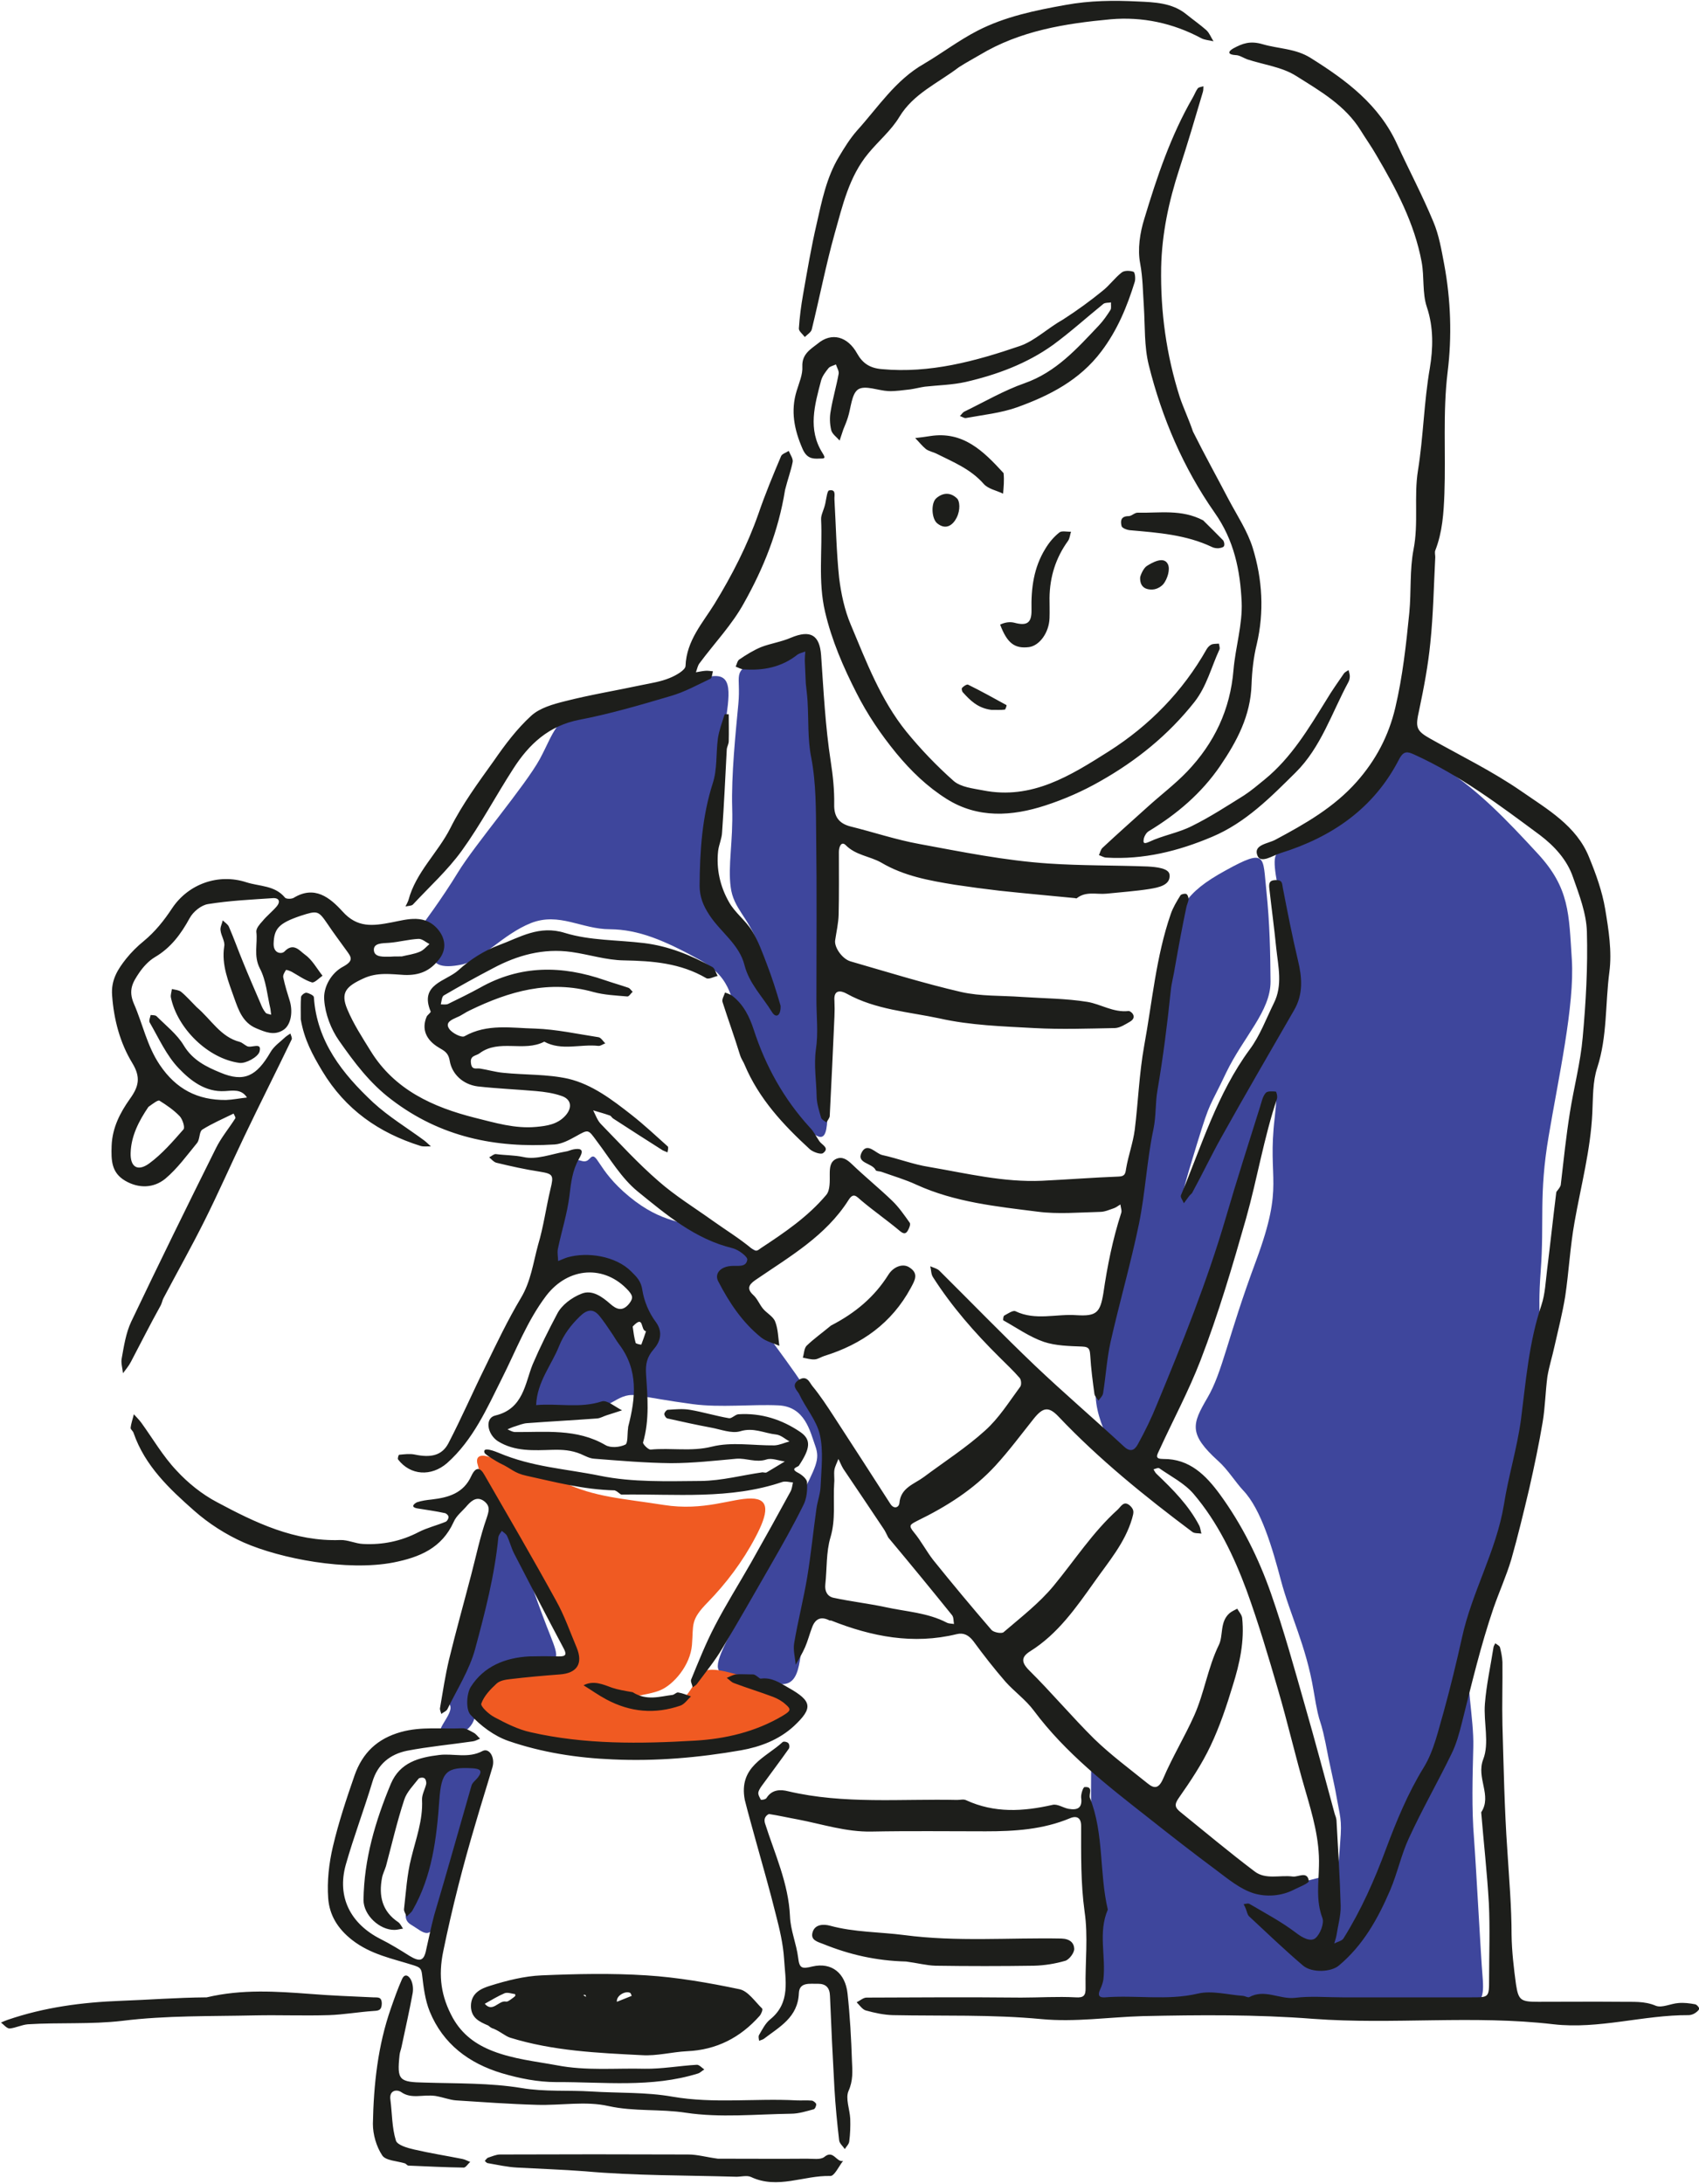 <svg version="1.2" xmlns="http://www.w3.org/2000/svg" viewBox="0 0 688 884" width="688" height="884">
	<title>-e-</title>
	<style>
		.s0 { fill: #3e469c } 
		.s1 { fill: #f05a22 } 
		.s2 { fill: #1d1e1b } 
	</style>
	<g id="-e-">
		<path fill-rule="evenodd" class="s0" d="m478.3 738.8c10.5 8.1 26.3 25.1 32.3 25.6 6 0.4 20.5-3.7 26.2-5.1 5.7-1.3 5-2 5.9-13.6 0.8-9.7 0-9.9-1.9-20.8-0.4-2.2-2.1-9.8-2.8-13.2-3.9-20.7-3.1-9.6-6.1-27.6-3-18-9.5-30.5-13.2-44.5-3.4-12.8-8-28.8-15.3-36.4-3-3.2-6.3-8.5-10-11.8-12.3-11.1-10.6-15.1-4.5-25.6 6.2-10.5 8.1-24.3 19.8-55.7 11.6-31.4 4.4-31.8 7.5-57.9 3.1-26.1-7 6.6-15.9 38.9-8.9 32.3-11.7 34.7-20.5 59-8.9 24.3-13.2 31.4-18.9 39.3-5.7 7.8-16.6-11.3-17.2-24-0.5-12.6 0.5-20.3 5.3-36.5 4.9-16.1 11.6-50.6 14.4-67.4 2.8-16.9 6.4-60.8 10-77.3 3.5-16.5 6.1-22.7 22.9-31.9 16.8-9.3 15-5.6 16.5 8.1 1.4 13.6 1.6 25 1.7 36.9 0 12-10.9 22.2-18 36.9-7 14.8-6.2 10.6-11.7 28.5-5.4 17.8-9.2 29.3-1.6 17.4 7.6-12 11.2-26.7 21.4-43.9 10.2-17.2 17.7-30.6 19.3-35.8 1.6-5.1-1.2-17.5-4.6-32.8-3.4-15.2-4.1-21.1-1.8-22.4 2.3-1.4 11.5-7.9 24.8-16.8 13.2-8.9 24-29.4 24-29.4 0 0 5.7 3.6 19.1 12.4 13.5 8.8 24.5 20.2 37.4 34.2 12.8 13.9 12.5 24.2 13.7 42.7 1.2 18.6-5.5 48.3-9.4 71.7-4 23.5-1.7 34.5-3.2 54.4-1.5 19.9 0.9 21.1-1.6 36.2-2.6 15-9 58.5-13.3 72.3-4.3 13.8-12.1 34.4-13.9 46.3-1.8 12 1.8 25.9 1.5 37.9-0.3 12.1-0.7 24.9 0.3 37.1 0.9 12.2 2.8 48.3 3.4 55 0.5 6.7 1.2 13.1-8 13.4-9.1 0.3-128.3-1.4-136.4 0.1-8 1.4-13.9-0.8-13.5-6.7 0.3-6 1.5-28.3 0.3-41.4-1.3-13-0.8-54.1-0.8-54.1 0.5 0.5 25.8 20.1 36.4 28.3zm-281.7-26.7c4.2-0.2-2.3 14.6-4.5 20-2.2 5.4-9.8 28.3-13.7 41.3-3.9 13.1-6.4 8.9-12.1 5.5-5.6-3.5 1.9-11.5 4.5-22.9 2.5-11.3 6.8-39.3 6.8-39.3 0 0 14.8-4.3 19-4.6zm11.2-87.7c4.9 8.6 7 16.4 11.9 29.4 4.8 13 7.7 17 3.5 19-4.3 2.1-16 0.9-23.2 4.2-7.1 3.2-8 8.4-7.6 15.8 0.3 7.4-7.9 10.9-12.8 9.6-4.9-1.3 4.7-8.8 2.5-12.5-2.1-3.7 4.7-12.6 8.5-23.4 3.9-10.8 8.7-49.9 8.7-49.9 0 0 3.6-0.8 8.5 7.8zm129.5-42c0 0-3.4 26.4-5.3 38.7-1.8 12.3-3.4 24.2-6 36-2.5 11.9-0.8 25.2-9.9 24.5-9.1-0.7-17.3-2.7-22-3.8-4.8-1.2-5.7-3.7 4.8-22.2 10.4-18.6 17.9-34.4 24.7-48.3 6.8-13.9 8.6-16.4 6.5-22.2-2.1-5.8-4.1-15.8-14.9-16.3-10.8-0.5-23.4 1-34.7-0.5-11.2-1.5-15.5-2.5-23.2-3.6-7.8-1-10.4 6.8-22.1 6-11.7-0.8-24.2 9.8-20.2-2.6 4-12.4 13.3-38.3 20.5-39.6 7.2-1.3 13.9 3.1 17.6 10.8 3.6 7.7 12 8.3 10.4 0.6-1.6-7.7-3.3-9.6-5.2-15.6-2-6-2.4-11.6-13.6-12.7-11.1-1.2-22.8 8.1-21.8-2.6 1-10.6 4.3-24 7.3-34 3-10.1 5.2-2.4 8.5-6 3.3-3.7 2.6 4.2 16.1 15.3 13.5 11.1 21.9 9.7 33.2 14.4 11.2 4.7 26.6 8.8 18 12.9-8.7 4.1-13.3 3.1-6.2 13.5 7.1 10.4 21.9 29.4 28.2 39.7 6.4 10.3 9.3 17.6 9.3 17.6zm-166.5-207.8c0 0 8-10.6 14.7-21.6 6.7-11 27.2-35 33.1-45.8 5.8-10.8 6.2-16.7 18.8-20.6 12.6-3.8 35.1-8.1 46.8-11.9 11.7-3.8 11.7 2.7 10 14.9-1.7 12.1-1.1 17.8-3.6 39.9-2.5 22.2-7.4 24.1 0.2 35.5 7.6 11.4 11.3 15.5 15.8 26 4.4 10.4 4.4 1.6 0.3-9.1-4-10.8-9.9-14.2-11-22.8-1.2-8.7 1-18.5 0.6-32-0.4-13.5 1.4-30.5 2.5-42.3 1.1-11.8-2.7-12.7 6.9-17.3 9.6-4.6 20.5-14.1 21.8-5.5 1.3 8.5 10.3 66.6 8.1 91-2.2 24.4-0.5 60.7-0.7 81.5-0.2 20.7 1.7 32.1-8.5 21.8-10.2-10.4-22.1-29.2-26.4-39.9-4.3-10.7-2.8-20.2-17-28-14.2-7.8-24.6-12.2-36.2-12.3-11.5 0-20.5-7-32-2.5-11.5 4.6-20 15.2-28.1 16.8-8.1 1.7-12.6 0.2-11.7-5.8 0.9-6-4.4-10-4.4-10z"/>
		<path fill-rule="evenodd" class="s1" d="m194.6 599.4c0 0 16.2 27.3 21.5 36.6 5.3 9.3 14.4 28.3 15.3 31.4 0.9 3-4.7 7.7-11.7 7.8-7 0.1-23.1 6.5-25.4 9.8-2.3 3.3-2 11.6 14.2 17 16.2 5.4 71.4 7.1 88.2 3.7 16.9-3.4 28.8-11.2 26.3-15.5-2.5-4.2-13.9-10.1-19.1-11.1-5.3-1-16-5.3-19.4-2.2-3.3 3.2-5.9 11-10.2 11.7-4.2 0.7-12.2 2.7-18.4 0.4-6.3-2.2 6.5-2.6 11.7-5 5.2-2.3 11.9-9.9 12.6-18.2 0.7-8.4-0.8-10 6.5-17.4 7.3-7.5 14-16.3 19.2-26.2 5.2-9.8 6-15.6-1.7-15.7-7.8-0.1-19.1 5.2-35.5 2.6-16.4-2.6-28-3.1-40.6-9.2-12.6-6.2-18.3-4.4-26-8.5-7.7-4-9.7-2-8.7 1.3 1 3.2 1.2 6.7 1.2 6.7z"/>
		<path fill-rule="evenodd" class="s2" d="m290.7 873.7c12.7 0 24.4 0.1 36.2 0 2.4 0 5.4 0.5 6.9-0.7 3.7-3.1 4.9 2.3 7.6 1.6-1.7 2.1-3.5 6.2-5.2 6.1-10.7-0.3-21.3 5.5-32.1 0.4-1.7-0.8-4.2 0-6.3-0.1-20.3-0.6-40.7-0.4-60.9-2.2-9.2-0.7-18.3-1-27.4-1.5-4-0.2-8-1.1-12-1.8-0.4 0-0.8-0.6-1.2-0.9 0.5-0.5 0.8-1.1 1.3-1.3 1.6-0.5 3.3-1.3 4.9-1.3 25.4-0.1 50.8-0.1 76.2 0 3.7 0 7.4 1.1 12 1.7zm-114.4-25.4c-5.2-0.7-9.7 1.4-13.9-1.6-1.7-1.1-4.9-0.8-4.3 3.2 0.7 5.5 0.6 11.2 2.2 16.4 0.5 1.9 4.8 3.1 7.5 3.7 6.4 1.5 12.9 2.5 19.4 3.8 1.1 0.2 2.1 0.8 3.2 1.2-0.9 0.8-1.8 2.3-2.6 2.3-7.5-0.1-14.9-0.5-22.4-0.8-0.5 0-0.9-0.7-1.4-0.9-3.2-1-7.8-1.1-9.2-3.2-2.4-3.6-3.8-8.5-3.8-12.8 0.3-15.9 2-31.7 7.3-46.8 1.4-4 2.8-8 4.5-11.8 1.3-2.8 3.1-0.9 3.7 0.5 0.7 1.5 0.9 3.5 0.6 5.2-1.3 7.2-3 14.5-4.5 21.7-0.2 1.1-0.7 2.2-0.8 3.3-1.1 10.3-0.2 11 10.3 11.2 13 0.4 26.3 0.1 39.1 2.2 9.5 1.6 18.9 0.8 28.3 1.4 11 0.7 22.1 0.2 32.8 2.1 16.8 2.9 33.5 0.6 50.2 1.5 2.1 0.1 4.2-0.1 6.3 0.1 0.6 0.1 1.6 0.9 1.7 1.4 0.1 0.7-0.5 2-1 2.1-3 0.8-6.1 1.8-9.2 1.8-14.2 0.2-28.7 1.7-42.6-0.4-10.4-1.6-20.9-0.4-31.3-2.7-9.2-2.1-19.3-0.2-29-0.5-10.9-0.3-21.9-1.1-32.8-1.8-2.5-0.2-4.9-1.2-8.3-1.8zm125.3-119.8c-2.6-13.6 8.5-17.1 15.3-23.4 0.4-0.4 1.9-0.1 2.3 0.4 0.5 0.4 0.6 1.8 0.2 2.3-3.3 4.7-6.8 9.3-10.2 14-0.8 1.1-1.8 2.3-2.1 3.6-0.2 0.9 0.5 2.1 1 3 0.2 0.2 2-0.1 2.3-0.7 2.2-3.5 5.7-3.5 8.8-2.7 22.6 5.3 45.6 3 68.4 3.5 1.2 0 2.6-0.4 3.6 0.1 11.5 5.3 23.1 4.6 35 1.9 2-0.5 4.3 1.2 6.5 1.6 3.5 0.6 5.7-0.2 5.1-4.6-0.1-1.4 0.8-4.2 1.4-4.2 3.8-0.3 1.5 2.9 2.2 4.5 5.7 14.5 3.7 30.2 7.2 45.1-4 9.2-0.7 18.9-1.8 28.3-0.2 1.3-0.7 2.7-1.3 4-1.1 2.3-0.5 3.4 2 3.2 12.5-1 25 1.4 37.5-1.5 5.7-1.4 12.3 0.5 18.4 0.9 0.9 0.1 1.9 0.8 2.5 0.5 6.2-3.4 12.3 1 18.5 0.3 6.3-0.8 12.7-0.2 19.1-0.2q26.3 0 52.6 0c6.8 0 6.9 0 6.9-7.3 0-10.3 0.4-20.6-0.1-30.8-0.7-12.3-2.1-24.6-3.1-36.8 4.5-6.8-2.1-13.8 0.8-21.4 2.6-6.6 0.1-15 0.7-22.5 0.6-7.7 2.3-15.3 3.5-23 0.1-0.5 0.5-1 0.7-1.5 0.7 0.5 1.7 1 1.9 1.6 0.5 2 0.9 4 1 6 0.1 8.4-0.2 16.9 0 25.4 0.5 17 0.8 34 2 51 0.7 11.3 1.7 22.6 1.7 34 0.1 6.7 0.9 13.5 1.8 20.1 1 6.5 2 7 9.1 7 11.2 0 22.4-0.1 33.6 0 4.6 0.1 9.2-0.4 13.9 1.6 2.5 1 6.1-0.9 9.2-1.1 2.3-0.2 4.5 0.1 6.7 0.5 0.7 0.1 1.7 1.3 1.7 1.8-0.2 0.7-1.1 1.4-1.9 1.9-0.7 0.4-1.6 0.7-2.4 0.7-18.3-0.1-36.3 5.8-54.7 3.7-32.4-3.8-65 0.2-97.3-2.2-23.1-1.8-46.1-1.6-69.1-1.1-13.7 0.4-27.4 2.5-41 1.2-20-1.9-40.1-1.2-60.1-1.6-3.7-0.1-7.4-0.9-11-1.9-1.4-0.4-2.5-2.1-3.7-3.3 1.4-0.7 2.7-1.9 4-1.9 20.8-0.1 41.7-0.2 62.6 0 7.4 0 14.7-0.5 22.1-0.1 3.1 0.2 4.1-0.6 4-3.9-0.2-10.2 1.1-20.7-0.4-30.8-1.6-11.6-1.4-23.1-1.4-34.7 0-4.1-2.7-3.9-4.5-3.1-11 4.6-22.5 5.3-34.1 5.3-15.5 0-30.9-0.2-46.3 0.1-10.3 0.2-19.9-3-29.8-4.9-3.9-0.7-7.8-1.6-11.7-2.2 0 0-2.5 0.9-1.6 3.8 3.9 12.3 9.5 24.2 10.1 37.6 0.2 5.6 2.6 11.1 3.3 16.7 0.5 4.3 1.4 4.7 5.8 3.6 7.8-1.8 13.3 2.7 14.2 10.9 1 9.1 1.5 18.3 1.8 27.4 0.2 4 0.5 7.9-1.4 12.1-1.3 3 0.5 7.4 0.7 11.2 0.1 3.1 0 6.2-0.4 9.2-0.1 1.1-1.2 2.1-1.8 3.1-0.8-1.2-2.2-2.3-2.3-3.6-0.8-6.9-1.5-14-1.9-21-0.7-12.4-1.3-24.9-1.8-37.3-0.1-3.4-1.6-5-4.9-5-3.2 0.1-7.5-0.8-7.7 3.8-0.4 9.8-7.8 13.6-14.2 18.5-0.6 0.4-1.3 0.5-1.9 0.8-0.1-0.8-0.4-1.8 0-2.4 1.3-2.2 2.5-4.7 4.5-6.3 8.4-6.8 6.1-16 5.6-24.6-0.4-6-1.8-11.9-3.3-17.7-2.5-10.1-5.4-20.1-8.2-30.2-1.4-5.2-2.9-10.3-4.4-16.3zm-125.8 46.7c5.3-17.8 10.1-35.1 15.1-52.4 0.3-1.3 1.8-2.3 2.7-3.5 2-2.7 0.7-3.4-2.1-3.6-10.9-0.7-12.8 1.6-13.6 12.9-1.1 15.4-2.9 30.7-10.8 44.5-0.5 1-1.6 1.7-2.4 2.6-0.4-1-1.2-2.1-1.1-3 0.8-6.9 1.2-13.9 2.9-20.6 1.9-7.8 4.8-15.4 4.4-23.6-0.1-2.2 1.2-4.3 1.7-6.5 0.1-0.8-0.2-2-0.8-2.3-0.5-0.4-2-0.2-2.3 0.2-2.1 2.7-4.8 5.4-5.8 8.5-2.9 8.8-5 17.9-7.4 26.9-0.5 1.6-1.3 3.1-1.6 4.7-1.4 7.3 0 13.6 6.6 18 0.8 0.6 1.3 1.7 1.9 2.6-1.1 0.1-2.3 0.5-3.4 0.5-6.1 0.1-12.6-6-12.6-12.1 0.2-16.5 4.8-32 11.1-47.1 3.7-8.6 11.3-10.6 19.6-11.6 5.7-0.7 11.7 1.5 17.5-1.6 2.7-1.4 5.2 2.6 4 6.6-2.2 7.5-4.6 15-6.8 22.6-5.1 17.1-9.5 34.3-13.1 51.8-2.1 10.1-0.9 18.4 3.9 27.1 3.8 6.7 9.3 10.7 16.3 13.4 8.3 3.2 17.1 4.1 25.8 5.7 11.9 2.3 23.7 1.1 35.6 1.4 7 0.1 14-1.2 21-1.6 1-0.1 2.1 1.2 3.1 1.9-0.9 0.5-1.6 1.3-2.5 1.6-18.9 5.9-38.3 3.4-57.5 3.5-7.4 0-14.9-1.5-22-3.6-13.3-4-23.8-11.8-29.2-25-1.9-4.7-2.5-9.9-3.1-15-0.3-2.6-1.1-2.9-3.5-3.7-8.5-2.7-17.2-4.3-24.8-10.2-6-4.7-9.2-10.2-9.7-16.9-0.5-6.9 0.3-14.1 1.9-20.9 2.3-9.8 5.5-19.4 8.8-28.9 3.2-9 9.1-14.8 18.8-17.5 8.3-2.3 16.5-1.1 24.7-1.5 1.5-0.1 3.2 1 4.7 1.8 1 0.5 1.7 1.6 2.6 2.4-1 0.4-2 1-3 1.1-8.9 1.3-17.8 2.1-26.6 3.8-6.8 1.4-11.9 5.4-14 12.6-3.4 11.3-7.6 22.3-10.8 33.6-3.6 13 1.9 23.8 14.1 30 4 2 7.9 4.4 11.7 6.8 4.3 2.6 5.9 2.1 6.8-2.6 1-4.4 1.9-8.8 3.2-13.8zm24.1 45.9c-1.4-0.4-1.7-1-2.2-1.3-3.5-1.5-6.9-3-7-7.8 0-5.4 4.2-7.2 7.8-8.3 6.7-2.1 13.8-3.9 20.8-4.2 14.2-0.6 28.4-0.9 42.5 0 12.6 0.8 25.2 3 37.6 5.6 3.5 0.7 6.3 5 9.2 7.8 0.4 0.4-0.3 2.2-1 3-7.8 8.8-17.5 13.8-29.4 14.3-6.1 0.3-12.2 2-18.3 1.6-17.9-0.9-36-1.7-53.4-7.1-2-0.7-3.8-2.4-6.6-3.6zm-116.2-12.7c14.4-3.4 28.3-2.4 41.8-1.4 8.5 0.7 17.1 1 25.6 1.4 1.8 0.1 3.5-0.4 3.5 2.6-0.1 2.5-1.1 2.8-3.2 2.9-6.1 0.4-12.2 1.5-18.3 1.7-10 0.3-20-0.1-29.9 0.1-17.9 0.4-36 0-53.6 2.2-12.9 1.5-25.6 0.6-38.3 1.4-2.5 0.2-5 1.5-7.4 1.7-1.2 0-2.4-1.6-3.5-2.4 0.9-0.4 1.8-0.8 2.7-1.1 14.9-5.1 30.1-7.1 45.9-7.7 11.2-0.4 22.5-1.3 34.7-1.4zm124.3 0c0.3-0.2 0.5-0.4 0.7-0.7 0-0.1-0.1-0.5-0.1-0.6-1.4-0.2-3-0.8-4.2-0.4-2.8 1.2-5.4 2.8-8.1 4.3 3.2 3.7 5.6-1.4 8.5-0.9 0.7 0.2 1.6-0.5 3.2-1.7zm41.8 1.8q2.3-0.9 4.5-1.8 0.8-0.3 1.5-0.6c-0.2-0.4-0.3-1-0.6-1.2-1.8-1-5.7 1-5.4 3.6zm-13.6-2.7l1.1 0.7c-0.1-0.5-0.1-1.1-1.1-0.7zm395.8-327.8c1.2-10.4 2.2-19.9 3.7-29.3 1.6-10.2 4.3-20.2 5.2-30.5 1.3-14.2 2.1-28.5 1.7-42.8-0.2-7.4-3.1-14.9-5.6-22-2.4-7.1-7.6-12.7-13.4-17.1-16.2-12-32.4-24.2-50.9-32.6-2.7-1.2-4.3-1.7-6.2 2-10.2 19.8-27.1 31.4-48 37.9-3 0.9-8 4.4-9.3 1-1.8-4.4 4.2-4.8 7.2-6.4 12-6.4 23.8-13.1 33-23.5 7.7-8.7 12.9-18.5 15.6-29.9 3-12.7 4.4-25.6 5.7-38.6 0.8-8.5 0.1-17.2 1.7-25.5 2.1-10.7 0.1-21.5 1.8-32 2.2-13.7 2.4-27.6 4.8-41.4 1.3-7.8 1.6-16.4-1.2-24.7-1.9-5.6-1-12.2-2.1-18.2-2.9-15.7-10.3-29.6-18.3-43.2-2-3.5-4.3-6.7-6.4-10.1-6.3-10.2-16.5-16-26.2-22.1-5.7-3.6-13.1-4.5-19.8-6.7-1.6-0.6-3.1-1.7-4.7-1.7-3.3-0.2-3-1.5-0.9-2.7 3.7-2 6.8-3.2 11.9-1.7 6.5 1.9 13.4 1.7 19.5 5.6 14.4 9 27.7 18.9 35 35 4.8 10.4 10.2 20.6 14.6 31.2 2.3 5.4 3.3 11.4 4.4 17.2 2.7 14.5 3.2 29.3 1.4 43.7-2 16.5-0.7 32.8-1.3 49.2-0.3 7.9-0.8 15.6-3.7 23-0.3 0.8 0 1.8 0 2.7-0.6 11.6-0.8 23.2-2 34.7-0.9 9.1-2.6 18.1-4.5 27.1-1.6 7.1-1.4 8.4 4.7 11.8 12.3 6.9 25 13.1 36.6 21.1 10.5 7.3 22.4 14 27.5 26.8 2.8 6.8 5.3 13.8 6.5 20.9 1.4 8.4 2.8 17.2 1.7 25.5-1.7 12.9-0.8 26.1-4.9 38.7-1.9 5.7-1.7 12.2-2 18.3-0.7 15-4.6 29.5-7.2 44.2-1.8 10-2.3 20.2-3.8 30.2-1.1 6.7-2.8 13.4-4.3 20-0.9 4.2-2.2 8.2-2.9 12.4-0.8 6.1-0.9 12.3-1.9 18.3-1.5 9-3.4 17.9-5.4 26.8-2.3 9.7-4.6 19.3-7.3 28.8-2 6.7-4.9 13.1-7.2 19.7-5.2 15.2-8.9 30.9-12.8 46.4-1.1 4.4-2.3 8.8-4.3 12.8-5.5 11.3-11.8 22.3-17.1 33.8-3.2 6.8-4.7 14.3-7.7 21.3-4.9 11.4-10.9 22.2-20.7 30.4-3.1 2.7-11 3.1-14.6 0-7.5-6.4-14.6-13.2-21.8-19.9-0.7-0.7-0.9-2-1.3-3q-0.4-1-0.9-1.9c0.8-0.1 1.8-0.5 2.4-0.1 6.3 3.7 12.9 7.2 18.7 11.6 2.7 2.1 5.9 3.8 7.9 2.3 2-1.6 3.7-6.1 2.9-8.2-2.7-7.1-1.5-14.2-1.4-21.2 0.3-10.6-2.6-20.4-5.5-30.4-4-13.6-7.1-27.3-11.1-40.9-3.9-13.4-7.9-26.9-12.7-40.1-5.2-14-11.7-27.6-21.5-39.1-3.7-4.3-9.1-7-13.8-10.3-0.5-0.4-1.6 0.2-2.4 0.4 0.4 0.6 0.7 1.4 1.3 1.9 6.6 6.3 13 12.7 17.3 21 0.4 0.9 0.5 2.1 0.8 3.1-1.3-0.2-2.8 0-3.7-0.7-19.1-14.3-37.7-29.3-54.2-46.7-4-4.2-6.3-3.7-10 0.9-5.1 6.4-10 13-15.5 19-8.9 9.7-19.9 16.6-31.6 22.3-3.1 1.6-3.7 1.9-1.4 4.7 2.9 3.5 5 7.6 7.8 11.2q11.6 14.4 23.6 28.3c0.9 1 4.1 1.6 4.9 0.9 7-6 14.4-11.7 20.2-18.7 8.6-10.4 15.9-21.8 26-30.9 1.4-1.3 2.5-3.9 5.1-1.5 1.7 1.7 1.4 2.7 0.7 5.2-2.9 9.8-9.5 17.4-15.2 25.5-7.4 10.4-14.8 21.1-26 28.1-3.5 2.2-3.9 4.3-0.5 7.7 9.1 9 17.3 18.8 26.4 27.8 6.7 6.5 14.3 12.1 21.6 18 2.7 2.2 4.5 2.2 6.3-1.9 3.7-8.7 8.7-16.9 12.6-25.6 4.1-9.2 5.5-19.4 10-28.6 1.8-3.7 0.3-9.2 4.2-12.7 0.9-0.8 2.1-1.3 3.2-1.9 0.7 1.2 1.8 2.4 2 3.7 1 9.4-1 18.5-3.8 27.4-2.5 8.3-5.3 16.6-9 24.4-3.5 7.4-8.1 14.3-12.8 21-2 2.8-1.6 4 0.6 5.8 9.9 8 19.8 16.3 30 24 4.5 3.5 10.3 1.4 15.5 2.1 2.2 0.3 5.9-2.4 6.5 1.8 0.1 0.9-3.8 2.4-6 3.5-5.2 2.7-11.3 3-16.3 1.5-5.5-1.7-10.4-5.8-15.2-9.4-9.3-6.9-18.4-14-27.5-21.2-16.7-13.1-33.5-26.1-46.4-43.4-3.2-4.3-7.8-7.6-11.4-11.6-4.6-5.3-8.9-10.8-13-16.4-1.9-2.5-4-3.6-6.8-2.9-17.6 4.3-34.4 1-50.8-5.5-0.2-0.1-0.6 0.1-0.8-0.1-3.6-1.8-5.8-0.4-7 3-1 2.6-1.7 5.4-2.8 7.9-1.1 2.5-2.5 4.8-3.8 7.1-0.2-2.9-1.1-5.9-0.6-8.8 1.5-8.9 3.8-17.8 5.3-26.8 1.5-9.1 2.4-18.3 3.7-27.5 0.4-3.1 1.6-6.1 1.7-9.2 0.3-7 1.2-14.2-0.3-20.8-1.3-5.8-5.8-10.9-8.4-16.5-0.6-1.3-3.5-3.4-0.3-5.6 3.4-2.3 4.5 0.9 5.6 2.3 3.3 4 6.1 8.3 8.9 12.6 7.6 11.7 15.2 23.4 22.7 35.1 1.5 2.4 3.5 1.5 3.7-0.2 0.5-6.3 6-7.7 9.9-10.6 8.3-6.2 17.2-11.9 24.8-18.8 5.6-5 9.7-11.6 14.2-17.7 0.6-0.7 0.5-2.8-0.2-3.6-2.5-2.9-5.4-5.6-8.2-8.4-10-9.9-19.3-20.5-26.9-32.4-0.8-1.2-0.7-2.9-1.1-4.4 1.3 0.6 2.8 0.9 3.7 1.8 12.9 12.8 25.5 25.8 38.7 38.4 11.8 11.2 24.2 21.8 36.2 32.9 3 2.7 4.6 0.6 5.6-1.3 2.8-5.1 5.4-10.4 7.6-15.9 10.3-24.8 20.3-49.7 27.9-75.6 4.4-15.1 9.2-30 13.9-45 0.6-1.9 1-4 2.2-5.4 0.7-0.9 2.7-0.7 4.1-0.6 0.3 0 0.8 2 0.5 2.9-5.3 15.8-8 32.4-12.5 48.4-5.5 19.3-11.2 38.7-18.5 57.6-4.8 12.4-11 23.9-16.5 35.9-1.2 2.5-2.1 3.9 1.5 3.9 10.6-0.1 17.2 6.6 22.8 14.2 9 12.3 15.8 26 20.8 40.3 5.2 14.9 9.4 30.1 13.7 45.2 4.2 14.6 8.1 29.3 12.1 44 0.3 0.8 0.6 1.6 0.7 2.5 0.6 11.5 1.4 23.1 1.7 34.6 0.1 4-1.1 8-1.7 12-0.2 1.1-0.6 2.2-0.9 3.3 1.3-0.7 3-1 3.7-2 7.2-11.5 12.6-23.7 17.3-36.4 4.2-11.2 8.8-22.4 15.2-32.8 4.2-6.8 5.9-15.1 8.2-22.9 2.7-9.8 5.1-19.7 7.3-29.6 4-18.5 13.9-35.1 17-53.9 1.8-11.5 5.3-22.7 6.9-34.4 2-15.5 3.2-31.3 8.3-46.4 1.5-4.5 1.7-9.6 2.3-14.4 1.3-10.4 2.4-20.8 3.7-31.2 0.2-0.7 1.2-1.3 1.8-2.9zm-265.1 314.2c-12.1-0.3-22.9-2.8-33.3-7-2.5-1-5.6-1.6-4.5-5 1-3.1 4.4-3.2 7-2.5 9.9 2.7 20.1 2.5 30.1 3.8 21.2 2.8 42.4 1 63.6 1.4 3.5 0.1 5.1 1.8 5.2 4.1 0.1 1.6-2 4.4-3.6 4.9-4.1 1.2-8.5 1.9-12.7 2q-19.9 0.3-39.9 0c-3.6-0.1-7.3-1.1-11.9-1.7zm-61.7-116.2c1.6 0.6 2.3 1.8 2.9 1.7 4.4-0.6 7.7 1.7 11.2 3.7 9.6 5.4 10 8.2 2.2 15.5-6.1 5.6-13.6 8.4-21.4 9.8-17.2 3-34.5 4.5-52 3.7-14.4-0.6-28.7-2.8-42.3-7.5-5.7-2-11.2-6.1-15.3-10.6-1.9-2.1-1.6-8.4 0.1-11.2 5.3-8.4 14-11.9 23.8-12.4 3.9-0.1 7.8-0.1 11.8 0 3.3 0.1 3.3-1 1.8-3.7-6.7-12.6-13.3-25.3-19.9-38.1-1.1-2.2-1.7-4.7-2.8-7-0.4-0.8-1.4-1.4-2.1-2-0.5 0.8-1.3 1.7-1.4 2.6-1.5 15.4-5.4 30.4-9.4 45.2-2.3 8.5-7.3 16.3-11.2 24.3-0.4 0.9-1.7 1.3-2.5 2-0.2-0.9-0.7-1.7-0.5-2.5 1.1-6.5 2.1-13 3.6-19.4 2.8-11.5 6-22.9 9-34.4 2-7.6 3.6-15.4 6.2-22.8 1-3 1.6-4.9-0.8-6.9-2.8-2.2-5-0.6-6.9 1.5-1.9 2.3-4.5 4.2-5.6 6.8-4.8 10.6-13.8 14.3-24.4 16.4-18.7 3.6-45.6-1.5-60.6-8.1-7.2-3.2-14.1-7.6-20-12.8-10.1-8.9-20-18.2-24.6-31.5-0.2-0.8-1.3-1.5-1.2-2.1 0.2-1.9 0.9-3.7 1.3-5.5 1 1.1 2.1 2.2 3 3.4 4.7 6.5 8.8 13.6 14.3 19.4 4.6 5 10.3 9.6 16.4 12.8 15.5 8.3 31.5 16 49.9 15.3 3.1-0.1 6.2 1.5 9.3 1.6 7.8 0.4 15.3-1.1 22.4-4.8 3.5-1.8 7.4-2.7 11-4.2 0.6-0.3 1.2-1.3 1.1-2 0-0.6-0.9-1.4-1.5-1.5-3.7-0.8-7.4-1.3-11.1-1.9-3.3-0.6-0.8-2.2-0.1-2.5 1.8-0.6 3.9-0.9 5.9-1.1 6.8-0.8 12.9-2.5 16.1-9.6 1.7-3.6 3.5-3.6 5.3-0.3 9.7 16.8 19.5 33.6 28.9 50.7 3.4 6 5.7 12.7 8.4 19.1 2.7 6.5 0.2 10.4-6.8 10.9-6.7 0.5-13.4 1.1-20.1 1.9-1.9 0.2-4.2 0.6-5.5 1.8-2.5 2.3-5.1 5-6.2 8.1-0.4 1.1 3 4.3 5.3 5.5 4.7 2.5 9.6 5 14.7 6.1 21.9 5 44.3 4.7 66.5 3.4 12.2-0.7 24.5-3.5 35.6-10.1 3.1-1.9 3.6-2.5 1.1-4.6-1.4-1.3-3.2-2.3-5-3-5.3-2-10.6-3.6-15.9-5.6-1.1-0.4-1.9-1.4-2.9-2.1 1.2-0.5 2.4-1.2 3.6-1.4 2.1-0.2 4.3 0 7.3 0zm-49 7.2c5.7 3.6 11 1.7 16.1 1.1 0.8-0.1 1.6-1.1 2.3-1 1.8 0.3 3.5 1 5.2 1.6-1.4 1.3-2.6 3.1-4.2 3.7-10.4 3.6-20.4 2.7-30.1-2.5-3.2-1.7-6.1-3.8-9.2-5.7 4-2.1 7.8-0.4 11.6 1 2.4 0.8 4.9 1.2 8.3 1.8zm-7.3-81.7c-12.8-0.3-24.2-3.4-35.7-5.9-5.1-1.1-6-2.9-10.8-5.1-1-0.5-5.9-3.4-6.2-4.2-1-2.8 4.7-0.4 5.7 0 13.7 5.8 26.8 6.4 41.1 9.3 13.2 2.7 27.2 2.2 40.9 2.1 8.3-0.1 16.5-2.3 24.8-3.5 0.6 0 1.3 0.3 1.8 0 2.4-1.4 4.8-2.9 7.3-4.4-2.5-0.3-5.3-1.5-7.4-0.8-4.3 1.4-8.1-0.6-12.2-0.3-8.8 0.8-17.7 1.8-26.5 1.8-10.3-0.1-20.7-1-31-1.8-1.9-0.1-3.7-1.1-5.5-1.9-3.9-1.6-7.4-1.8-11.5-1.7-7.5 0.2-15.2 0.8-22.1-3.5-4.3-2.8-5.4-9.4-1-10.4 11.4-2.7 12-13.1 15.1-20.7 3-7 6.4-13.8 9.9-20.4 1.8-3.6 6-6.7 9.9-8.2 4.2-1.7 8.2 1.1 11.7 4.2 2.3 2 4.8 3.3 7.6-0.2 1.8-2.3 1.3-3.3-0.3-5.2-9.6-10.6-24.3-9.7-33.3 2-7.8 10.3-12.2 22.1-17.9 33.4-6.1 12.2-11.7 25-22.3 34.4-6.4 5.5-14.8 5-19.8-1.5-0.3-0.3 0.2-1.9 0.4-1.9 2.1-0.2 4.3-0.5 6.3-0.1 6.6 1.4 11.1 0.4 13.7-4.6 5.3-10.2 9.9-20.8 15-31.1 4.5-9.3 9-18.7 14.3-27.6 4.1-6.8 5-14.3 7-21.6 2.2-7.3 3.2-15 5-22.5 1.4-5.7 1.1-6.2-4.4-7.1-5.9-0.9-11.7-2.2-17.5-3.6-1.1-0.3-2-1.4-2.9-2.2 0.9-0.4 1.9-1.4 2.7-1.3 3.7 0.5 7.4 0.4 11.2 1.2 5.2 1.2 11.2-1.2 16.9-2.2 1.1-0.1 2.2-0.7 3.3-0.9 4.3-0.8 3.8 1.2 2.2 3.9-2.6 4.6-3.2 9.6-3.8 14.8-0.9 7.3-3.2 14.4-4.7 21.6-0.3 1.6 0.1 3.3 0.1 4.9 1.3-0.5 2.5-1.1 3.8-1.5 8-2.3 19.6-0.6 25.9 5.8 2.1 2.1 3.9 3.8 4.4 7.4 0.7 4.5 2.7 9.3 5.5 13 3.2 4.4 1.4 8.4-0.9 11-2.8 3.2-3.3 6.1-3.1 9.8 0.6 9.3 1.5 18.6-1.2 27.9-0.2 0.6 2.1 3 3.1 2.9 8.2-0.8 16.4 0.9 24.8-1.2 8-2 16.8-0.4 25.3-0.5 2.1-0.1 4.1-1.1 6.1-1.6-1.8-1-3.5-2.6-5.4-2.8-4.8-0.5-9.2-3-14.6-1.3-3.5 1-7.9-0.8-11.8-1.5-5.9-1.1-11.8-2.4-17.6-3.7-0.6-0.1-1.3-1.2-1.3-1.8 0-0.6 0.9-1.7 1.4-1.7 3-0.2 6.1-0.5 9 0 5.3 0.9 10.5 2.5 15.8 3.4 1.1 0.2 2.5-1.5 3.8-1.6 9.2-0.6 17.6 2.1 25.1 7.2 4.5 3.1 4 6.7-0.6 13.6-0.4 0.6-3.7 1.1-0.5 2.8 1.6 0.8 3.7 2.5 3.8 3.9 0.2 3.1-0.1 6.6-1.5 9.3-4.1 8.3-8.7 16.4-13.3 24.4-6.5 11.3-12.9 22.6-19.6 33.7-2.9 4.9-6.6 9.4-10 14-0.4 0.7-1.2 1.1-1.9 1.6-0.2-1.1-1-2.4-0.6-3.2 3-7.3 5.9-14.6 9.5-21.5 4.5-8.7 9.8-17.1 14.7-25.7q8.1-14.3 16-28.8c0.6-1.1 0.7-2.4 1-3.7-1.4-0.1-3-0.6-4.3-0.2-21.2 7.2-43.2 4.8-65 5.1-0.7 0.1-1.3-1.1-2.9-1.7zm110.8 19.1c-0.7-1.3-1.2-2.6-2-3.7-5.4-8.1-10.8-16.1-16.2-24.1-0.8-1.3-1.3-2.7-2-4-0.5 1.4-1.3 2.8-1.6 4.3-0.3 1.8 0.1 3.7-0.1 5.5-0.5 7.3 0.7 14.5-1.5 21.9-1.8 6-1.4 12.7-2.1 19.1-0.3 2.8 0.9 4.9 3.4 5.4 7 1.5 14.1 2.3 21.1 3.8 8.2 1.8 16.9 2.2 24.6 6.2 0.9 0.5 2 0.4 3 0.6-0.2-1.2-0.1-2.8-0.8-3.6-8.3-10.3-16.6-20.4-25.8-31.4zm-142.6-53.6c8.8-0.8 17.7 1.4 26.6-1.5 2.1-0.7 5.5 2.3 8.2 3.6-2 0.7-4.1 1.3-6.2 2-1.3 0.4-2.6 1.2-3.9 1.3-9.4 0.7-18.9 1.2-28.3 1.9-1.7 0.1-3.3 0.8-4.9 1.3-1.1 0.3-2.1 0.8-3.1 1.2 0.9 0.4 1.9 1 2.9 1.1 12.5 0.1 25.2-1.5 36.8 5.3 2.1 1.2 5.7 0.9 8-0.2 1.1-0.5 0.8-4.2 1.1-6.4 0.1-0.3 0-0.6 0.1-0.9 3-11.6 4.2-22.9-3.7-33.3-1.2-1.6-2.1-3.3-3.3-5-1.4-2.1-2.9-4.3-4.5-6.3-2.6-3.3-5.1-2.9-8.1 0-3.6 3.5-6.5 7.3-8.4 12-3.1 7.8-8.9 14.4-9.3 23.9zm258.8-177.9c-0.6 4-1.5 7-1.8 10.1-1.4 13.5-3.1 27-5.4 40.4-0.9 5.1-0.5 10.3-1.6 15.6-2.7 12.7-3.3 25.8-5.9 38.5-3.3 16-7.9 31.8-11.5 47.8-1.5 6.8-1.9 13.7-3 20.6-0.1 1.1-1.2 2.1-1.9 3.1-0.5-0.9-1.4-1.7-1.6-2.6-0.7-5.1-1.4-10.3-1.7-15.5-0.2-2.4-0.2-3.7-3.3-3.8-5.2-0.2-10.7-0.3-15.5-1.9-5.8-2-11-5.7-16.4-8.7-0.2-0.1 0-1.7 0.3-1.9 1.5-0.8 3.6-2.3 4.6-1.8 8.1 3.9 16.5 1 24.7 1.6 8.1 0.5 9.6-1 10.9-8.9 1.6-11 3.8-21.9 7.2-32.4 0.4-1-0.2-2.3-0.3-3.5-0.9 0.5-1.7 1.2-2.6 1.5-1.8 0.6-3.7 1.5-5.7 1.5-8.4 0.2-17 1-25.3-0.1-16.6-2.1-33.4-3.8-49-10.9-4.5-2.1-9.4-3.5-14.1-5.2-0.8-0.3-2.2-0.2-2.4-0.7-1.4-3-8.1-2.7-5.6-7.3 2.3-4.1 5.6 0.6 8.3 1.2 6.4 1.4 12.5 3.8 18.9 4.8 15.2 2.6 30.2 6.3 45.8 5.6 10.3-0.5 20.6-1.3 31-1.7 2.4-0.1 2.7-1 3-3.2 0.9-5.3 2.8-10.4 3.5-15.7 1.4-11.3 1.8-22.7 3.8-33.9 3.3-17.9 4.8-36.2 10.8-53.5 0.9-2.6 2.4-5.1 3.9-7.5 0.3-0.5 1.7-0.8 2.3-0.6 0.6 0.2 1 1.4 1 2.2-0.1 1.1-0.7 2.1-0.9 3.2-1.6 7.6-3 15.1-4.5 23.6zm-410.8 137.5c-4.4 7.9-8.2 15.5-12.1 22.9-0.8 1.6-2.1 3.1-3.2 4.6-0.2-2.1-0.9-4.2-0.5-6.1 0.9-5 1.7-10.2 3.8-14.7 11.2-23.5 22.7-46.9 34.3-70.2 2.1-4.3 5.3-8.1 7.9-12.2 0.2-0.4-0.5-1.3-0.7-1.9-4.3 2.1-8.7 4-12.7 6.5-1.3 0.9-0.9 3.9-2.1 5.4-4.1 5-8 10.4-12.9 14.5-4.7 3.8-10.7 4-16.2 0.8-5.6-3.3-5.7-8.2-5.5-14.2 0.3-7.4 3.5-13.4 7.3-18.8 3.7-5.1 4.6-8.8 1.1-14.6-5-8.2-7.5-17.6-8.2-27.4-0.5-6.3 2.3-10.6 5.7-14.9 2.1-2.6 4.5-5 7.1-7.1 4.6-3.8 8.2-8.3 11.5-13.3 6.6-9.9 18.8-14.2 30.1-10.5 5.3 1.7 11.5 1.2 15.6 6.2 0.5 0.6 2.6 0.6 3.5 0.1 8.5-5.2 14.7-0.1 19.8 5.5 6 6.7 12.2 5.9 20 4.4 6.2-1.2 13.6-3.6 19 3.3 2.9 3.8 3 8.1 0 11.8-3.6 4.6-7.9 6.4-13.9 6.2-5.4-0.3-11-1.2-16.6 1.4-7 3.2-9.4 5.7-6.6 12.4 2.5 6 6.1 11.5 9.5 17 9.7 15.7 25.2 22.7 42.2 27 8.1 2 16.2 4.5 24.8 3.7 4.3-0.4 8.6-1 11.8-4.5 3-3.3 2.5-6.8-1.7-8.1-3.2-1.1-6.7-1.6-10.1-1.9-7.9-0.7-15.8-1-23.7-1.9-6-0.8-10.4-5-11.3-10.4-0.6-3.5-2.5-4.1-4.4-5.3-5.2-3.1-7.1-7.5-4.9-12.6 0.4-0.7 1.7-1.6 1.6-2-4.7-11.1 6.2-12.2 11.2-16.7 4.7-4.3 10.5-8 16.5-10.2 8.4-3.1 16.2-8.2 26.7-4.9 10.1 3.1 21.3 2.8 32 4.1 9.9 1.2 19 4.9 27.7 9.7 1 0.6 1.4 2.4 2.1 3.6-1.5 0.3-3.6 1.5-4.6 0.9-10.4-6.1-21.7-7-33.4-7.2-7.1-0.1-14.1-2.4-21.2-3.4-11.4-1.6-21.9 1.3-31.8 6.6-6.7 3.5-13.4 7.2-19.9 11-0.8 0.5-0.9 2.4-1.2 3.6 1 0 2.2 0.2 3-0.2 4.3-2.1 8.6-4.2 12.8-6.5 16.4-9.3 33.3-9.1 50.6-3.1 3.2 1.1 6.4 2 9.6 3.1 0.7 0.3 1.1 1.1 1.7 1.6-0.8 0.7-1.5 2-2.2 1.9-4.6-0.4-9.3-0.6-13.7-1.8-17.9-5-34.1-0.3-50 7.4-1.8 0.8-3.4 2.1-5.2 2.8-2.2 1-5 2.1-3.2 4.7 1.1 1.7 5 3.7 6.2 3 9.2-5.2 19.1-3.3 28.6-3.1 8.6 0.3 17.2 2.2 25.7 3.5 1 0.2 1.8 1.6 2.7 2.5-1 0.3-1.9 1.1-2.8 1-7.3-0.8-14.9 2.1-21.9-1.7-8.3 4.3-18.3-1.2-26.2 4.7-1.4 1.1-3.9 0.8-3.5 3.9 0.3 3.1 2.2 2 3.8 2.3 3.1 0.5 6.1 1.4 9.3 1.7 8.7 0.9 17.8 0.5 26.3 2.4 9.7 2.3 17.8 8.5 25.6 14.6 5.1 4 9.9 8.5 14.7 12.8 0.4 0.4 0 1.6-0.1 2.4-0.6-0.3-1.3-0.5-1.9-0.8q-10.1-6.4-20.1-12.9c-0.5-0.3-0.8-1-1.3-1.2-2.2-0.8-4.5-1.4-6.8-2.1 1 1.9 1.7 4.1 3.2 5.6 7.6 7.8 15 15.9 23.2 23 6.8 6 14.8 10.9 22.2 16.2 5.2 3.7 10.6 7 15.4 11 2 1.7 2.6 0.9 4-0.1 9.6-6.3 19-12.7 26.4-21.5 1.6-1.9 1.4-5.6 1.4-8.4 0-2.7 0.2-5.1 2.7-6.2 2.4-1 4.3 0.3 6.2 2.1 5.3 5.1 11.1 9.8 16.4 14.9 2.7 2.6 4.9 5.8 7.1 8.9 0.4 0.6-0.2 2.1-0.7 3-0.7 1.3-1.5 1.8-3.2 0.4-5.1-4.3-10.6-8.1-15.7-12.4-2-1.7-3.2-3.4-5.2-0.2-9.2 14.5-23.7 22.8-37.3 32.1-2.2 1.5-4.6 3.3-1.3 6.3 1.7 1.5 2.5 3.8 4 5.6 1.5 1.8 4.1 3.1 4.9 5.2 1.2 3 1.2 6.5 1.7 9.8-2.5-1.1-5.4-1.8-7.4-3.4-7.6-6.1-12.9-14.1-17.3-22.6-1.7-3.1 0.7-5.9 4.9-6.3 2.6-0.3 6.3 0.8 6.8-2.5 0.3-1.2-3.5-4.1-5.9-4.7-15.3-3.7-26.9-13.6-38.5-23-6.6-5.4-11.2-13.3-16.5-20.3-3.6-4.9-3.3-4.9-8.5-2-2.7 1.5-5.7 3.1-8.6 3.3-24 1.5-46.2-3-66-18.1-8.9-6.7-15.2-15.2-21.3-23.9-3.3-4.7-5.6-10.8-6-16.4-0.5-5.3 2.9-11.1 7.7-13.6 4.4-2.4 3.2-3.9 1.3-6.5-2.5-3.5-5.1-6.9-7.5-10.5-3.9-5.7-4.1-5.8-11.2-3.5-8.8 3-10.6 5.2-10.8 11.2-0.1 4.2 3.4 4.3 4.4 3.2 3.7-3.9 6.3-0.1 8.2 1.2 3 2.1 4.9 5.7 7.2 8.6-1.4 1-3.3 3-4.3 2.7-2.9-0.9-5.5-2.8-8.2-4.3-0.8-0.4-2.2-0.9-2.3-0.7-0.6 0.9-1.3 2.1-1.1 3 0.7 3.3 1.7 6.5 2.7 9.7 1.3 4.6 0.3 9.9-2.9 11.7-3.6 2.2-7.1 0.7-10.7-0.8-5.6-2.3-7.3-7.7-8.9-12.1-2.3-6.6-5.3-13.5-4.1-21.1 0.4-2-1.3-4.3-1.5-6.5-0.2-1.2 0.6-2.6 0.9-4 0.9 0.9 2.1 1.6 2.5 2.6 2 4.6 3.7 9.4 5.6 14 2.3 5.7 4.8 11.4 7.2 17 0.5 1.3 1.1 2.6 2 3.7 0.4 0.6 1.5 0.6 2.3 0.9-0.1-0.8-0.2-1.6-0.3-2.4-1.3-5.5-1.7-11.5-4.3-16.4-2.6-5.1-0.8-9.9-1.4-14.8-0.1-1.4 1.4-3.1 2.5-4.3 1.7-2.1 3.9-3.8 5.7-5.9 1.5-1.7 1.3-3.5-1.4-3.4-8.8 0.6-17.6 1-26.3 2.4-2.8 0.4-6.1 3.1-7.5 5.7-3.5 6.4-7.6 12-14.1 15.8-2.5 1.5-4.7 3.9-6.4 6.4-2.4 3.6-4.5 6.8-2.1 12.4 3.6 8.2 5.3 17.1 10.5 24.8 6.6 9.8 15.3 14.3 26.8 14.2 2.8-0.1 5.6-0.7 8.5-1-2.2-3.5-5.7-2.8-8.9-2.6-8 0.5-14-4.3-18.7-9.2-5-5.2-8.1-12.2-11.8-18.6-0.4-0.7 0.2-2 0.4-3 0.8 0.1 1.9 0 2.4 0.5 3.8 3.8 8.3 7.3 11 11.8 3.6 6 9.2 8.7 14.8 11 9.7 4.1 14.7 1.4 20.3-8.2 1.4-2.5 4.1-4.3 6.2-6.3 0.6-0.5 1.3-0.9 1.9-1.3 0.2 0.8 0.8 1.8 0.5 2.4-6.3 13.1-12.9 26.1-19.2 39.3-5.4 11.3-10.5 22.9-16.1 34.1-5.3 10.6-11.1 20.9-16.6 31.3-0.4 0.7-0.5 1.6-1.1 2.9zm271.4 8.2c9.9-5.1 17.6-11.6 23.2-20.5 2.1-3.4 6-4.8 8.6-3 3.9 2.5 2.1 5.3 0.5 8.3-7.7 14.2-19.8 22.8-35 27.5-1.3 0.4-2.5 1.3-3.9 1.4-1.5 0.1-3.2-0.4-4.8-0.7 0.5-1.6 0.5-3.7 1.5-4.8 2.9-2.8 6.3-5.2 9.9-8.2zm-80.3 0.4c0.3 2.2 0.6 4.5 1.2 6.6 0.1 0.4 2.2 0.8 2.3 0.7 0.7-1.8 1.3-3.6 1.9-5.4-2.4-0.3-0.6-7-5.4-1.9zm226.5-54c-0.7 0.7-0.9 0.9-1.1 1.1q-1.1 1.5-2.2 3c-0.4-1.1-1.5-2.4-1.2-3.2 8.4-20.1 14.7-41.2 27.9-59.1 4.1-5.5 6.6-12.3 9.7-18.6 3.7-7.3 1.8-14.9 1-22.4-0.8-8.1-1.9-16.1-2.8-24.2-0.2-2 0-3.3 2.7-3.3 2.8 0 2.4 1.5 2.8 3.3 1.9 9.8 3.8 19.5 6.1 29.2 1.7 7 2.2 13.7-1.6 20.2-9.8 17-19.7 34-29.3 51.2-4.1 7.3-7.7 14.9-12 22.8zm-422.6-34.9c-3.8 5.6-7 11.7-7.2 18.6-0.2 5.7 2.8 7.7 7.5 4.3 5.2-3.8 9.6-8.9 13.9-13.8 0.7-0.8-0.4-4.1-1.5-5.3-2.4-2.5-5.3-4.5-8.2-6.3-0.6-0.4-2.4 1-4.5 2.5zm239.6-20.9c-2.4-7.8-4.9-14.6-7.1-21.5-0.4-1.1 0.6-2.6 1-3.9 1 0.4 2.1 0.7 3 1.4 4.5 3.5 6.9 8.4 8.6 13.6 4.8 14.8 12.2 28.1 22.7 39.6 1.6 1.6 2.6 3.7 3.9 5.6 1 1.5 4.3 2.7 1.5 4.8-0.9 0.7-4-0.4-5.3-1.5-10.8-9.9-20.7-20.5-26.5-34.3-0.4-1.1-1.2-2-1.8-3.8zm-177.9-14.5c0-3.7-0.1-6.4 0.1-9.1 0.1-0.7 1.5-1.8 2.2-1.7 1.1 0.2 3 1.1 3 1.8 1.2 18 11.6 31 24 42.6 6.3 5.8 13.8 10.3 20.7 15.4 0.9 0.7 1.8 1.6 2.7 2.4-1.4-0.1-2.9 0.2-4.2-0.2-16.9-5.3-30.4-14.7-39.8-30.3-3.9-6.5-7.3-12.7-8.7-20.9zm205.2-129c-0.2-2.9-0.5-4.9-0.7-7q-0.2-4.5-0.4-9.1c0-1.3 0.1-2.5 0.2-3.8-1 0.4-2.2 0.6-3.1 1.2-6.5 5.2-14 6.6-22 6-1-0.1-2.1-0.7-3.1-1.1 0.5-1 0.7-2.4 1.5-2.9 2.8-1.9 5.7-3.7 8.8-5 3.9-1.5 8.2-2.1 12.1-3.8 7.9-3.3 11.6-1.1 12.2 7.1 1 14.4 1.7 28.8 3.9 43 0.9 5.8 1.5 11.6 1.4 17.4-0.1 4.9 1.9 7.7 6.6 8.9 9.3 2.3 18.5 5.4 27.9 7.1 17.3 3.2 34.5 6.7 52.3 7.9 13.4 0.9 26.7 0.7 40.1 1.2 3.6 0.2 8.6 0.7 8.9 3.3 0.5 4.3-4.5 5.2-8.1 5.8-5.7 0.9-11.6 1.3-17.4 1.9-4 0.4-8.3-1.1-12 1.8-0.1 0.2-0.5 0.1-0.8 0-10.2-1-20.4-1.9-30.6-3-6-0.7-12-1.5-18-2.4-10.4-1.7-20.6-3.5-29.9-9-4.6-2.6-10.3-2.9-14.4-7.1-1.7-1.6-2.7 0.7-2.7 2.8 0 8.5 0.1 17-0.1 25.4-0.1 3.5-0.9 6.9-1.4 10.3-0.5 2.8 2.8 7.6 6.2 8.6 14.9 4.3 29.7 8.9 44.8 12.4 8 1.8 16.4 1.4 24.6 2 8.9 0.6 17.8 0.6 26.5 2 5.5 0.9 10.5 4.4 16.7 3.7 0.9-0.1 3.8 2.4 0.6 4.3-1.9 1.1-4 2.5-6.1 2.6-10.9 0.2-21.8 0.6-32.7 0-12.8-0.7-25.9-1.1-38.3-3.9-12.6-2.7-25.9-3.5-37.6-10-2.5-1.4-5.4-1.7-5 2.9 0.1 2.1 0.1 4.3 0 6.4-0.6 13.4-1.2 26.7-1.9 40.1 0 0.9-0.9 1.8-1.3 2.7-0.8-0.6-1.9-1.1-2.2-1.9-0.8-2.8-1.7-5.6-1.8-8.3-0.1-6.5-1.2-12.9-0.3-19.4 1-6.6 0.2-13.3 0.2-20 0-22.1 0.2-44.2-0.1-66.3-0.1-10.6 0-21.4-2-31.8-1.5-7.5-1-14.7-1.5-23zm-247.4 124c6 5.1 9.7 12.1 17.5 14.1 1 0.3 1.9 1.2 2.9 1.7 1.7 1 6.2-1.9 5.1 2.2-0.6 2.2-5.5 4.9-8.1 4.6-12.8-1.7-25.2-14-27.8-26.5-0.2-1 0.3-2.3 0.4-3.4 1.3 0.3 2.8 0.4 3.7 1.1 2.1 1.7 3.9 3.8 6.3 6.2zm236.5-0.5c0.1 4.3-2 5-3.5 2.5-3.8-6.2-9.2-11.5-11.1-18.9-2.1-8.5-9.7-13.4-14.2-20.3-2.6-3.9-4-7.5-4-12 0.1-14 1-27.8 5.3-41.3 1.9-5.7 1.3-12.1 2.1-18.2 0.5-3.3 1.7-6.5 2.7-9.7 0.1-0.2 1.1-0.1 1.7-0.1 0 3.6 0.1 7.3 0 10.9 0 1.1-0.7 2.2-0.8 3.3-0.6 11.2-1.1 22.4-1.9 33.6-0.1 2.5-1.3 5-1.6 7.5-0.8 7.3 0.8 14.4 4.4 20.7 2.3 4.2 6.7 7.4 9.3 11.6 2.6 4.2 4.3 9 6.1 13.7 2 5.2 3.7 10.5 5.5 16.7zm-153.4-20c2.4-0.6 5-0.9 7.3-1.9 1.5-0.6 2.6-2 3.9-3.1-1.5-0.8-3-2.2-4.5-2.1-3.9 0.2-7.9 1.3-11.9 1.6-2.6 0.2-6.3 0-6.1 3 0.2 3 4.1 2.6 6.7 2.6 0.9-0.1 1.8-0.1 4.6-0.1zm155.2-188.8c-2.7 16.9-8.8 31.8-16.6 45.7-4.8 8.8-12 16.3-18 24.4-0.8 1-1 2.4-1.5 3.7 1.3-0.2 2.5-0.5 3.8-0.6 1-0.1 2 0.1 3.1 0.2-0.3 1-0.4 2.7-1 3-5.3 2.5-10.5 5.4-16.1 7-12.2 3.6-24.4 7.2-36.9 9.6-12.5 2.4-20.5 9.9-26.9 19.9-7.1 11-13.2 22.6-20.8 33.1-5.7 7.9-13.1 14.6-19.8 21.8-0.6 0.6-2 0.5-3 0.8 0.4-0.9 0.9-1.7 1.2-2.6 3-11.3 11.9-19.1 17-29.2 4.8-9.6 11.3-18.4 17.6-27.2 4.5-6.5 9.3-12.9 15.1-18.2 3.5-3.2 8.9-4.7 13.7-5.9 10.2-2.6 20.6-4.3 30.9-6.5 3.9-0.8 7.9-1.4 11.5-2.9 2.5-1 6.4-3.2 6.4-4.9 0.4-10.3 7-17.4 11.8-25.2 7.1-11.6 13.2-23.5 17.7-36.3 2.7-7.9 5.9-15.6 9.2-23.4 0.4-0.9 2-1.4 3.1-2.1 0.6 1.5 1.8 3.1 1.6 4.4-0.7 3.6-2 7-3.1 11.4zm165.2-23.6c4.9 9.8 9.8 18.6 14.5 27.6 3.4 6.4 7.6 12.7 9.7 19.5 3.9 12.7 4.7 25.8 1.6 39-1.3 5.3-1.9 10.8-2.1 16.3-0.4 12.6-5.9 22.9-12.7 32.9-7.6 11.1-17.5 19.5-28.9 26.4-0.9 0.5-1.7 1.8-2 2.9-0.2 1.3-0.6 2.7 2.2 1.4 5.5-2.6 11.8-3.6 17.3-6.4 7.3-3.6 14.2-8.1 21.1-12.4 2.9-1.9 5.6-4.2 8.3-6.4 10.8-8.8 17.8-20.6 25-32.2 2.2-3.7 4.7-7.2 7.1-10.7 0.4-0.6 1.2-0.9 1.9-1.4 0.2 0.9 0.5 1.7 0.5 2.5 0 0.8-0.2 1.7-0.6 2.4-6.7 12.4-11.1 26.4-21.3 36.5-10.1 10-20.3 20.4-33.9 26.1-13.7 5.8-27.8 9.3-42.8 8.4-1 0-2-0.7-3-1 0.5-1 0.7-2.3 1.5-3 6-5.6 12.2-11.1 18.3-16.6 5.3-4.8 11-9.1 15.9-14.2 11-11.5 17.5-25.1 18.8-41.2 0.8-9.2 3.7-18.4 3.3-27.5-0.6-12.7-3-24.9-11-36.2-12.6-18-21.3-38.3-26.6-59.6-1.9-7.6-1.5-15.8-2-23.7-0.4-5.8-0.4-11.6-1.5-17.5-1.1-5.7-0.1-12.4 1.7-18.1 5.1-16.9 10.7-33.6 19.6-49 0.7-1.2 1.2-2.6 2-3.7 0.5-0.6 1.5-0.6 2.3-0.9 0 0.8 0 1.6-0.2 2.3-3.1 10.5-6.2 21-9.6 31.4-4.2 12.9-7 25.9-7.3 39.7-0.3 17.9 2.1 35.3 7.5 52.3 1.5 4.5 3.6 8.8 5.4 14.1zm-148.9 29.1c0.5-2.5 0.8-5.1 1.5-5.3 3-0.6 2.1 2 2.2 3.6 0.6 10.6 0.8 21.3 1.9 31.8 0.8 6.4 2.2 13 4.7 18.9 6.3 15 12.1 30.4 22.5 43.3 5.8 7.1 12.3 13.9 19.2 20 2.9 2.5 7.8 3 11.9 3.8 19.8 3.9 35.4-6 50.9-15.8 16.5-10.5 29.9-24.2 39.6-41.3 0.4-0.7 1.1-1.5 1.9-1.9 0.9-0.4 2-0.3 3.1-0.4 0.1 0.8 0.5 1.8 0.2 2.4-3.3 7.1-5.1 14.8-10.1 21.2-10.6 13.4-23.5 23.8-38.2 32.1-7 4-14.5 7.3-22.2 9.8-13.5 4.4-27.3 5.3-39.9-2.6-7.8-4.9-14.4-11.2-20.5-18.6-6.3-7.7-11.7-15.7-16.1-24.4-5.3-10.4-10-21.2-12.7-32.8-2.9-12.4-1-24.9-1.6-37.4-0.1-1.8 1.1-3.7 1.7-6.4zm67.2 83.5c-5.5-0.7-8.6-3.9-11.5-7.1-0.4-0.4-0.6-1.6-0.3-1.8 0.6-0.7 1.9-1.5 2.4-1.3 5.3 2.6 10.5 5.5 15.6 8.3 0.1 0.1-0.4 1.7-0.7 1.8-1.5 0.2-3.1 0.1-5.5 0.1zm3.6-34.5c1.9-0.9 3.8-1.2 5.6-0.8 5.1 1.4 7.2 0.3 7.1-5.1-0.2-8.8 0.9-17.2 5.6-24.8 1.5-2.5 3.4-4.8 5.7-6.6 1-0.8 3.1-0.2 4.7-0.3-0.4 1.2-0.5 2.7-1.2 3.7-5 6.9-7.4 14.6-7.5 23.1 0 2.7 0.1 5.5 0 8.2-0.2 5.8-4 11.1-8.3 11.7-5.7 0.7-8.8-1.4-11.7-9.1zm66.1-16.4c-0.3 0.4-2.1 2.1-4.4 2.2-4.8 0.2-5.1-3.3-5-4.9 0.1-0.8 1.3-3.8 2.8-4.7 1.8-1.1 6.7-4.1 8.4-0.7 1.1 2.1-0.2 6.1-1.8 8.1zm16.1-25.8c3 3 5.6 5.5 8.1 8.1 0.4 0.5 0.7 1.8 0.3 2.4-0.3 0.5-1.4 0.7-2.3 0.8-0.8 0-1.7-0.1-2.5-0.5-10.5-5-21.9-5.8-33.2-6.8-1.2-0.1-3.1-0.8-3.4-1.6-0.5-1.9-0.5-4.1 2.8-4.1 1.3 0 2.5-1.5 3.8-1.4 8.7 0.2 17.6-1.5 26.4 3.1zm-99.6-8.8c1 1 1.4 4.5-0.2 7.7-1.4 2.8-4.2 5.3-7.9 2.3-2.3-1.9-2.6-8.3-0.3-10.2 2.7-2.3 5.8-2.4 8.4 0.2zm18.8-10.3c0.3 3.1 0 5.7-0.2 8.3-2.7-1.3-6.1-1.9-7.9-4-5.2-5.9-12.1-8.7-18.7-12-1.5-0.8-3.3-1.1-4.6-2-1.6-1.3-2.9-3-4.4-4.5 2-0.2 4-0.5 6-0.8 13.3-2.1 21.5 5.9 29.8 15zm24.1-62.2c5.9-3.8 11.1-7.6 16-11.6 2.8-2.2 4.9-5.2 7.7-7.4 1.1-0.9 3.4-0.8 4.8-0.3 0.6 0.2 0.9 2.8 0.5 4.1-3.1 10-7 19.5-13.5 28.1-8.8 11.7-21 17.9-34 22.6-6.7 2.4-13.9 3.1-20.9 4.4-0.7 0.1-1.6-0.6-2.4-0.8 0.7-0.7 1.2-1.6 2-1.9 8-3.9 15.9-8.5 24.2-11.4 12.8-4.5 21.3-14.1 30.1-23.4 1.8-1.9 3.3-4.1 4.7-6.3 0.4-0.7 0.1-2 0.2-3-1 0.2-2.3 0-3.1 0.6-6.8 5.5-13.3 11.4-20.4 16.6-10.6 7.6-22.8 12.1-35.4 15-5.4 1.2-11 1.3-16.5 1.9-2 0.3-3.9 0.8-5.9 1.1-2.9 0.3-5.9 0.8-8.8 0.7-4.2-0.2-9.5-2.5-12.3-0.7-2.7 1.8-2.9 7.6-4.2 11.5-0.5 1.6-1.2 3.2-1.8 4.7-0.5 1.5-1 3-1.5 4.5-1.2-1.4-3-2.6-3.4-4.2-0.6-2.5-0.7-5.3-0.2-7.8 0.8-5 2.3-10 3.2-15 0.2-1.2-0.7-2.5-1.1-3.8-1 0.5-2.3 0.7-3 1.5-1.2 1.5-2.5 3.2-3 5-2.6 9.9-5.5 19.8 0.6 29.4 1.7 2.6 0.1 2.1-1.3 2.2-3.1 0.2-5.2-0.3-6.8-3.9-3.4-7.8-4.9-15.4-2.4-23.5 1-3.3 2.5-6.6 2.3-9.9-0.2-5 3.4-7 6.2-9.2 5.7-4.8 12.2-2.9 16 4 2.2 3.9 5.1 5.9 10 6.3 19.5 1.8 37.9-3.2 56-9.4 6-2.1 11-7.1 17.4-10.7zm-42.2-102.1c-8.7 6.6-18.4 10.7-24.1 20.1-3.3 5.5-8.5 9.8-12.6 14.8-7.8 9.4-10.4 21.1-13.6 32.4-3.6 12.9-6.1 25.9-9.3 38.9-0.3 1.1-1.8 2-2.8 3-0.9-1.2-2.5-2.4-2.4-3.5 0.3-4.6 0.9-9.2 1.7-13.7 1.7-9.6 3.3-19.2 5.5-28.6 2.1-9.3 4-18.8 9-27.1 2.2-3.7 4.5-7.4 7.3-10.6 8.6-9.5 15.6-20.5 27.2-27.1 7.3-4.3 14.1-9.5 21.7-13.4 11.1-5.7 23.3-8.2 35.6-10.4 9.8-1.8 19.5-1.9 29.3-1.4 6.6 0.3 13.8 0.5 19.5 5.1 2.7 2.2 5.6 4.2 8.2 6.5 1.3 1.2 1.9 3 2.9 4.5-1.7-0.4-3.5-0.5-4.9-1.2-11.5-6.2-24-8.8-36.7-7.7-18.4 1.7-36.7 4.6-53 14.4-2.7 1.6-5.4 3-8.5 5z"/>
	</g>
</svg>